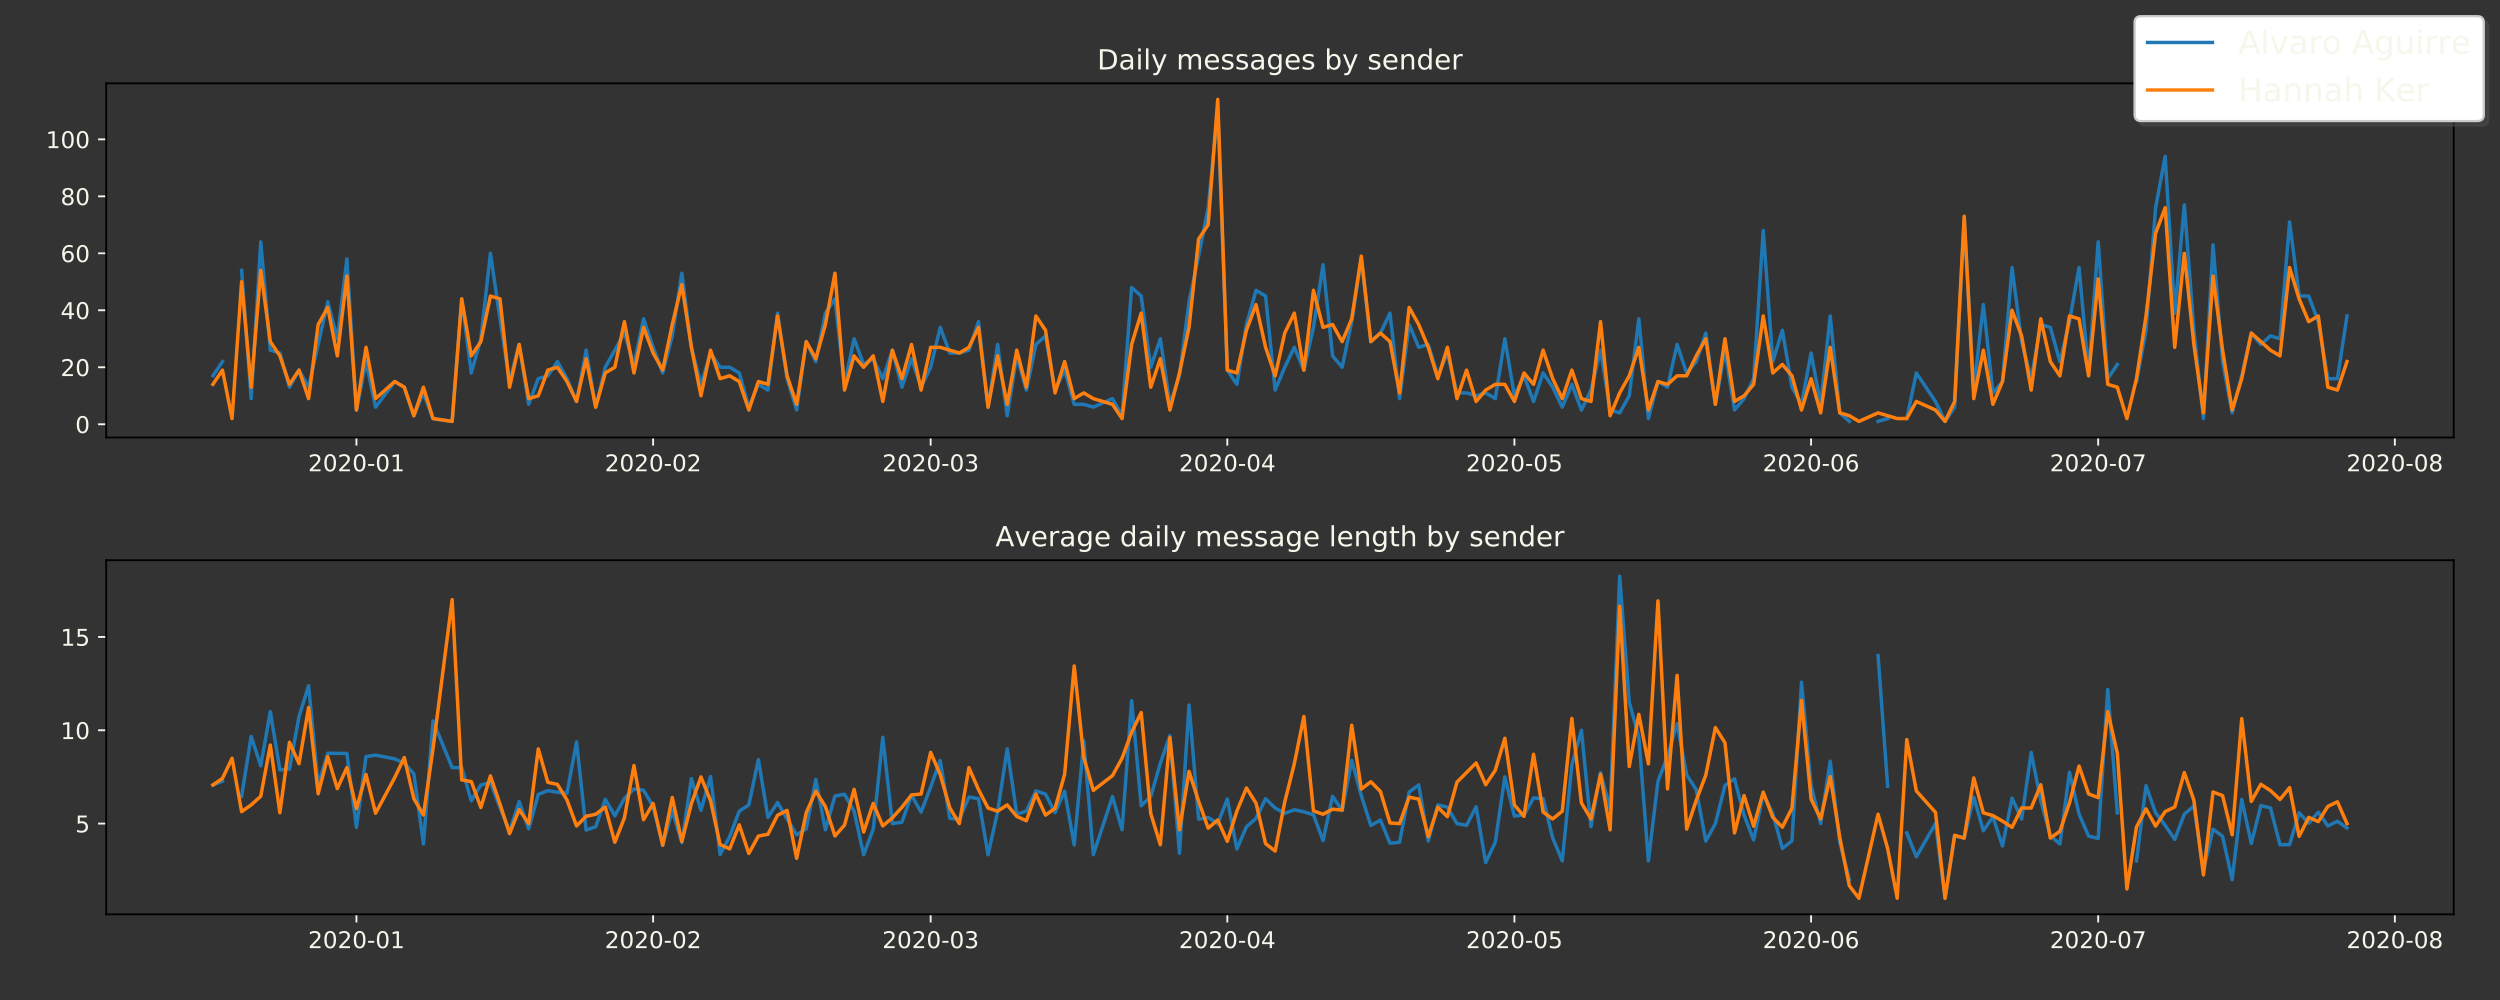 <?xml version="1.0" encoding="utf-8" standalone="no"?>
<!DOCTYPE svg PUBLIC "-//W3C//DTD SVG 1.1//EN"
  "http://www.w3.org/Graphics/SVG/1.1/DTD/svg11.dtd">
<!-- Created with matplotlib (https://matplotlib.org/) -->
<svg height="432pt" version="1.1" viewBox="0 0 1080 432" width="1080pt" xmlns="http://www.w3.org/2000/svg" xmlns:xlink="http://www.w3.org/1999/xlink">
 <rect x="0" y="0" width="1080" height="432" fill="#333333" stroke="none"/>
 <defs>
  <style type="text/css">
*{stroke-linecap:butt;stroke-linejoin:round;}
  </style>
 </defs>
 <g id="figure_1">
  <g id="patch_1">
   <path d="M 0 432 
L 1080 432 
L 1080 0 
L 0 0 
z
" style="fill:none;"/>
  </g>
  <g id="axes_1">
   <g id="patch_2">
    <path d="M 45.875 189 
L 1060 189 
L 1060 36 
L 45.875 36 
z
" style="fill:none;"/>
   </g>
   <g id="matplotlib.axis_1">
    <g id="xtick_1">
     <g id="line2d_1">
      <defs>
       <path d="M 0 0 
L 0 3.5 
" id="m02969c647b" style="stroke:#f6f7eb;stroke-width:0.8;"/>
      </defs>
      <g>
       <use style="fill:#f6f7eb;stroke:#f6f7eb;stroke-width:0.8;" x="153.985" xlink:href="#m02969c647b" y="189"/>
      </g>
     </g>
     <g id="text_1">
      <!-- 2020-01 -->
      <defs>
       <path d="M 19.188 8.297 
L 53.609 8.297 
L 53.609 0 
L 7.328 0 
L 7.328 8.297 
Q 12.938 14.109 22.625 23.891 
Q 32.328 33.688 34.812 36.531 
Q 39.547 41.844 41.422 45.531 
Q 43.312 49.219 43.312 52.781 
Q 43.312 58.594 39.234 62.25 
Q 35.156 65.922 28.609 65.922 
Q 23.969 65.922 18.812 64.312 
Q 13.672 62.703 7.812 59.422 
L 7.812 69.391 
Q 13.766 71.781 18.938 73 
Q 24.125 74.219 28.422 74.219 
Q 39.75 74.219 46.484 68.547 
Q 53.219 62.891 53.219 53.422 
Q 53.219 48.922 51.531 44.891 
Q 49.859 40.875 45.406 35.406 
Q 44.188 33.984 37.641 27.219 
Q 31.109 20.453 19.188 8.297 
z
" id="DejaVuSans-50"/>
       <path d="M 31.781 66.406 
Q 24.172 66.406 20.328 58.906 
Q 16.5 51.422 16.5 36.375 
Q 16.5 21.391 20.328 13.891 
Q 24.172 6.391 31.781 6.391 
Q 39.453 6.391 43.281 13.891 
Q 47.125 21.391 47.125 36.375 
Q 47.125 51.422 43.281 58.906 
Q 39.453 66.406 31.781 66.406 
z
M 31.781 74.219 
Q 44.047 74.219 50.516 64.516 
Q 56.984 54.828 56.984 36.375 
Q 56.984 17.969 50.516 8.266 
Q 44.047 -1.422 31.781 -1.422 
Q 19.531 -1.422 13.062 8.266 
Q 6.594 17.969 6.594 36.375 
Q 6.594 54.828 13.062 64.516 
Q 19.531 74.219 31.781 74.219 
z
" id="DejaVuSans-48"/>
       <path d="M 4.891 31.391 
L 31.203 31.391 
L 31.203 23.391 
L 4.891 23.391 
z
" id="DejaVuSans-45"/>
       <path d="M 12.406 8.297 
L 28.516 8.297 
L 28.516 63.922 
L 10.984 60.406 
L 10.984 69.391 
L 28.422 72.906 
L 38.281 72.906 
L 38.281 8.297 
L 54.391 8.297 
L 54.391 0 
L 12.406 0 
z
" id="DejaVuSans-49"/>
      </defs>
      <g style="fill:#f6f7eb;" transform="translate(133.094 203.598)scale(0.1 -0.1)">
       <use xlink:href="#DejaVuSans-50"/>
       <use x="63.623" xlink:href="#DejaVuSans-48"/>
       <use x="127.246" xlink:href="#DejaVuSans-50"/>
       <use x="190.869" xlink:href="#DejaVuSans-48"/>
       <use x="254.492" xlink:href="#DejaVuSans-45"/>
       <use x="290.576" xlink:href="#DejaVuSans-48"/>
       <use x="354.199" xlink:href="#DejaVuSans-49"/>
      </g>
     </g>
    </g>
    <g id="xtick_2">
     <g id="line2d_2">
      <g>
       <use style="fill:#f6f7eb;stroke:#f6f7eb;stroke-width:0.8;" x="282.146" xlink:href="#m02969c647b" y="189"/>
      </g>
     </g>
     <g id="text_2">
      <!-- 2020-02 -->
      <g style="fill:#f6f7eb;" transform="translate(261.254 203.598)scale(0.1 -0.1)">
       <use xlink:href="#DejaVuSans-50"/>
       <use x="63.623" xlink:href="#DejaVuSans-48"/>
       <use x="127.246" xlink:href="#DejaVuSans-50"/>
       <use x="190.869" xlink:href="#DejaVuSans-48"/>
       <use x="254.492" xlink:href="#DejaVuSans-45"/>
       <use x="290.576" xlink:href="#DejaVuSans-48"/>
       <use x="354.199" xlink:href="#DejaVuSans-50"/>
      </g>
     </g>
    </g>
    <g id="xtick_3">
     <g id="line2d_3">
      <g>
       <use style="fill:#f6f7eb;stroke:#f6f7eb;stroke-width:0.8;" x="402.038" xlink:href="#m02969c647b" y="189"/>
      </g>
     </g>
     <g id="text_3">
      <!-- 2020-03 -->
      <defs>
       <path d="M 40.578 39.312 
Q 47.656 37.797 51.625 33 
Q 55.609 28.219 55.609 21.188 
Q 55.609 10.406 48.188 4.484 
Q 40.766 -1.422 27.094 -1.422 
Q 22.516 -1.422 17.656 -0.516 
Q 12.797 0.391 7.625 2.203 
L 7.625 11.719 
Q 11.719 9.328 16.594 8.109 
Q 21.484 6.891 26.812 6.891 
Q 36.078 6.891 40.938 10.547 
Q 45.797 14.203 45.797 21.188 
Q 45.797 27.641 41.281 31.266 
Q 36.766 34.906 28.719 34.906 
L 20.219 34.906 
L 20.219 43.016 
L 29.109 43.016 
Q 36.375 43.016 40.234 45.922 
Q 44.094 48.828 44.094 54.297 
Q 44.094 59.906 40.109 62.906 
Q 36.141 65.922 28.719 65.922 
Q 24.656 65.922 20.016 65.031 
Q 15.375 64.156 9.812 62.312 
L 9.812 71.094 
Q 15.438 72.656 20.344 73.438 
Q 25.25 74.219 29.594 74.219 
Q 40.828 74.219 47.359 69.109 
Q 53.906 64.016 53.906 55.328 
Q 53.906 49.266 50.438 45.094 
Q 46.969 40.922 40.578 39.312 
z
" id="DejaVuSans-51"/>
      </defs>
      <g style="fill:#f6f7eb;" transform="translate(381.147 203.598)scale(0.1 -0.1)">
       <use xlink:href="#DejaVuSans-50"/>
       <use x="63.623" xlink:href="#DejaVuSans-48"/>
       <use x="127.246" xlink:href="#DejaVuSans-50"/>
       <use x="190.869" xlink:href="#DejaVuSans-48"/>
       <use x="254.492" xlink:href="#DejaVuSans-45"/>
       <use x="290.576" xlink:href="#DejaVuSans-48"/>
       <use x="354.199" xlink:href="#DejaVuSans-51"/>
      </g>
     </g>
    </g>
    <g id="xtick_4">
     <g id="line2d_4">
      <g>
       <use style="fill:#f6f7eb;stroke:#f6f7eb;stroke-width:0.8;" x="530.199" xlink:href="#m02969c647b" y="189"/>
      </g>
     </g>
     <g id="text_4">
      <!-- 2020-04 -->
      <defs>
       <path d="M 37.797 64.312 
L 12.891 25.391 
L 37.797 25.391 
z
M 35.203 72.906 
L 47.609 72.906 
L 47.609 25.391 
L 58.016 25.391 
L 58.016 17.188 
L 47.609 17.188 
L 47.609 0 
L 37.797 0 
L 37.797 17.188 
L 4.891 17.188 
L 4.891 26.703 
z
" id="DejaVuSans-52"/>
      </defs>
      <g style="fill:#f6f7eb;" transform="translate(509.308 203.598)scale(0.1 -0.1)">
       <use xlink:href="#DejaVuSans-50"/>
       <use x="63.623" xlink:href="#DejaVuSans-48"/>
       <use x="127.246" xlink:href="#DejaVuSans-50"/>
       <use x="190.869" xlink:href="#DejaVuSans-48"/>
       <use x="254.492" xlink:href="#DejaVuSans-45"/>
       <use x="290.576" xlink:href="#DejaVuSans-48"/>
       <use x="354.199" xlink:href="#DejaVuSans-52"/>
      </g>
     </g>
    </g>
    <g id="xtick_5">
     <g id="line2d_5">
      <g>
       <use style="fill:#f6f7eb;stroke:#f6f7eb;stroke-width:0.8;" x="654.226" xlink:href="#m02969c647b" y="189"/>
      </g>
     </g>
     <g id="text_5">
      <!-- 2020-05 -->
      <defs>
       <path d="M 10.797 72.906 
L 49.516 72.906 
L 49.516 64.594 
L 19.828 64.594 
L 19.828 46.734 
Q 21.969 47.469 24.109 47.828 
Q 26.266 48.188 28.422 48.188 
Q 40.625 48.188 47.75 41.5 
Q 54.891 34.812 54.891 23.391 
Q 54.891 11.625 47.562 5.094 
Q 40.234 -1.422 26.906 -1.422 
Q 22.312 -1.422 17.547 -0.641 
Q 12.797 0.141 7.719 1.703 
L 7.719 11.625 
Q 12.109 9.234 16.797 8.062 
Q 21.484 6.891 26.703 6.891 
Q 35.156 6.891 40.078 11.328 
Q 45.016 15.766 45.016 23.391 
Q 45.016 31 40.078 35.438 
Q 35.156 39.891 26.703 39.891 
Q 22.75 39.891 18.812 39.016 
Q 14.891 38.141 10.797 36.281 
z
" id="DejaVuSans-53"/>
      </defs>
      <g style="fill:#f6f7eb;" transform="translate(633.335 203.598)scale(0.1 -0.1)">
       <use xlink:href="#DejaVuSans-50"/>
       <use x="63.623" xlink:href="#DejaVuSans-48"/>
       <use x="127.246" xlink:href="#DejaVuSans-50"/>
       <use x="190.869" xlink:href="#DejaVuSans-48"/>
       <use x="254.492" xlink:href="#DejaVuSans-45"/>
       <use x="290.576" xlink:href="#DejaVuSans-48"/>
       <use x="354.199" xlink:href="#DejaVuSans-53"/>
      </g>
     </g>
    </g>
    <g id="xtick_6">
     <g id="line2d_6">
      <g>
       <use style="fill:#f6f7eb;stroke:#f6f7eb;stroke-width:0.8;" x="782.387" xlink:href="#m02969c647b" y="189"/>
      </g>
     </g>
     <g id="text_6">
      <!-- 2020-06 -->
      <defs>
       <path d="M 33.016 40.375 
Q 26.375 40.375 22.484 35.828 
Q 18.609 31.297 18.609 23.391 
Q 18.609 15.531 22.484 10.953 
Q 26.375 6.391 33.016 6.391 
Q 39.656 6.391 43.531 10.953 
Q 47.406 15.531 47.406 23.391 
Q 47.406 31.297 43.531 35.828 
Q 39.656 40.375 33.016 40.375 
z
M 52.594 71.297 
L 52.594 62.312 
Q 48.875 64.062 45.094 64.984 
Q 41.312 65.922 37.594 65.922 
Q 27.828 65.922 22.672 59.328 
Q 17.531 52.734 16.797 39.406 
Q 19.672 43.656 24.016 45.922 
Q 28.375 48.188 33.594 48.188 
Q 44.578 48.188 50.953 41.516 
Q 57.328 34.859 57.328 23.391 
Q 57.328 12.156 50.688 5.359 
Q 44.047 -1.422 33.016 -1.422 
Q 20.359 -1.422 13.672 8.266 
Q 6.984 17.969 6.984 36.375 
Q 6.984 53.656 15.188 63.938 
Q 23.391 74.219 37.203 74.219 
Q 40.922 74.219 44.703 73.484 
Q 48.484 72.75 52.594 71.297 
z
" id="DejaVuSans-54"/>
      </defs>
      <g style="fill:#f6f7eb;" transform="translate(761.495 203.598)scale(0.1 -0.1)">
       <use xlink:href="#DejaVuSans-50"/>
       <use x="63.623" xlink:href="#DejaVuSans-48"/>
       <use x="127.246" xlink:href="#DejaVuSans-50"/>
       <use x="190.869" xlink:href="#DejaVuSans-48"/>
       <use x="254.492" xlink:href="#DejaVuSans-45"/>
       <use x="290.576" xlink:href="#DejaVuSans-48"/>
       <use x="354.199" xlink:href="#DejaVuSans-54"/>
      </g>
     </g>
    </g>
    <g id="xtick_7">
     <g id="line2d_7">
      <g>
       <use style="fill:#f6f7eb;stroke:#f6f7eb;stroke-width:0.8;" x="906.414" xlink:href="#m02969c647b" y="189"/>
      </g>
     </g>
     <g id="text_7">
      <!-- 2020-07 -->
      <defs>
       <path d="M 8.203 72.906 
L 55.078 72.906 
L 55.078 68.703 
L 28.609 0 
L 18.312 0 
L 43.219 64.594 
L 8.203 64.594 
z
" id="DejaVuSans-55"/>
      </defs>
      <g style="fill:#f6f7eb;" transform="translate(885.522 203.598)scale(0.1 -0.1)">
       <use xlink:href="#DejaVuSans-50"/>
       <use x="63.623" xlink:href="#DejaVuSans-48"/>
       <use x="127.246" xlink:href="#DejaVuSans-50"/>
       <use x="190.869" xlink:href="#DejaVuSans-48"/>
       <use x="254.492" xlink:href="#DejaVuSans-45"/>
       <use x="290.576" xlink:href="#DejaVuSans-48"/>
       <use x="354.199" xlink:href="#DejaVuSans-55"/>
      </g>
     </g>
    </g>
    <g id="xtick_8">
     <g id="line2d_8">
      <g>
       <use style="fill:#f6f7eb;stroke:#f6f7eb;stroke-width:0.8;" x="1034.575" xlink:href="#m02969c647b" y="189"/>
      </g>
     </g>
     <g id="text_8">
      <!-- 2020-08 -->
      <defs>
       <path d="M 31.781 34.625 
Q 24.75 34.625 20.719 30.859 
Q 16.703 27.094 16.703 20.516 
Q 16.703 13.922 20.719 10.156 
Q 24.75 6.391 31.781 6.391 
Q 38.812 6.391 42.859 10.172 
Q 46.922 13.969 46.922 20.516 
Q 46.922 27.094 42.891 30.859 
Q 38.875 34.625 31.781 34.625 
z
M 21.922 38.812 
Q 15.578 40.375 12.031 44.719 
Q 8.5 49.078 8.5 55.328 
Q 8.5 64.062 14.719 69.141 
Q 20.953 74.219 31.781 74.219 
Q 42.672 74.219 48.875 69.141 
Q 55.078 64.062 55.078 55.328 
Q 55.078 49.078 51.531 44.719 
Q 48 40.375 41.703 38.812 
Q 48.828 37.156 52.797 32.312 
Q 56.781 27.484 56.781 20.516 
Q 56.781 9.906 50.312 4.234 
Q 43.844 -1.422 31.781 -1.422 
Q 19.734 -1.422 13.25 4.234 
Q 6.781 9.906 6.781 20.516 
Q 6.781 27.484 10.781 32.312 
Q 14.797 37.156 21.922 38.812 
z
M 18.312 54.391 
Q 18.312 48.734 21.844 45.562 
Q 25.391 42.391 31.781 42.391 
Q 38.141 42.391 41.719 45.562 
Q 45.312 48.734 45.312 54.391 
Q 45.312 60.062 41.719 63.234 
Q 38.141 66.406 31.781 66.406 
Q 25.391 66.406 21.844 63.234 
Q 18.312 60.062 18.312 54.391 
z
" id="DejaVuSans-56"/>
      </defs>
      <g style="fill:#f6f7eb;" transform="translate(1013.683 203.598)scale(0.1 -0.1)">
       <use xlink:href="#DejaVuSans-50"/>
       <use x="63.623" xlink:href="#DejaVuSans-48"/>
       <use x="127.246" xlink:href="#DejaVuSans-50"/>
       <use x="190.869" xlink:href="#DejaVuSans-48"/>
       <use x="254.492" xlink:href="#DejaVuSans-45"/>
       <use x="290.576" xlink:href="#DejaVuSans-48"/>
       <use x="354.199" xlink:href="#DejaVuSans-56"/>
      </g>
     </g>
    </g>
   </g>
   <g id="matplotlib.axis_2">
    <g id="ytick_1">
     <g id="line2d_9">
      <defs>
       <path d="M 0 0 
L -3.5 0 
" id="m8ff0034c45" style="stroke:#f6f7eb;stroke-width:0.8;"/>
      </defs>
      <g>
       <use style="fill:#f6f7eb;stroke:#f6f7eb;stroke-width:0.8;" x="45.875" xlink:href="#m8ff0034c45" y="183.276"/>
      </g>
     </g>
     <g id="text_9">
      <!-- 0 -->
      <g style="fill:#f6f7eb;" transform="translate(32.513 187.076)scale(0.1 -0.1)">
       <use xlink:href="#DejaVuSans-48"/>
      </g>
     </g>
    </g>
    <g id="ytick_2">
     <g id="line2d_10">
      <g>
       <use style="fill:#f6f7eb;stroke:#f6f7eb;stroke-width:0.8;" x="45.875" xlink:href="#m8ff0034c45" y="158.658"/>
      </g>
     </g>
     <g id="text_10">
      <!-- 20 -->
      <g style="fill:#f6f7eb;" transform="translate(26.15 162.458)scale(0.1 -0.1)">
       <use xlink:href="#DejaVuSans-50"/>
       <use x="63.623" xlink:href="#DejaVuSans-48"/>
      </g>
     </g>
    </g>
    <g id="ytick_3">
     <g id="line2d_11">
      <g>
       <use style="fill:#f6f7eb;stroke:#f6f7eb;stroke-width:0.8;" x="45.875" xlink:href="#m8ff0034c45" y="134.041"/>
      </g>
     </g>
     <g id="text_11">
      <!-- 40 -->
      <g style="fill:#f6f7eb;" transform="translate(26.15 137.84)scale(0.1 -0.1)">
       <use xlink:href="#DejaVuSans-52"/>
       <use x="63.623" xlink:href="#DejaVuSans-48"/>
      </g>
     </g>
    </g>
    <g id="ytick_4">
     <g id="line2d_12">
      <g>
       <use style="fill:#f6f7eb;stroke:#f6f7eb;stroke-width:0.8;" x="45.875" xlink:href="#m8ff0034c45" y="109.423"/>
      </g>
     </g>
     <g id="text_12">
      <!-- 60 -->
      <g style="fill:#f6f7eb;" transform="translate(26.15 113.222)scale(0.1 -0.1)">
       <use xlink:href="#DejaVuSans-54"/>
       <use x="63.623" xlink:href="#DejaVuSans-48"/>
      </g>
     </g>
    </g>
    <g id="ytick_5">
     <g id="line2d_13">
      <g>
       <use style="fill:#f6f7eb;stroke:#f6f7eb;stroke-width:0.8;" x="45.875" xlink:href="#m8ff0034c45" y="84.805"/>
      </g>
     </g>
     <g id="text_13">
      <!-- 80 -->
      <g style="fill:#f6f7eb;" transform="translate(26.15 88.604)scale(0.1 -0.1)">
       <use xlink:href="#DejaVuSans-56"/>
       <use x="63.623" xlink:href="#DejaVuSans-48"/>
      </g>
     </g>
    </g>
    <g id="ytick_6">
     <g id="line2d_14">
      <g>
       <use style="fill:#f6f7eb;stroke:#f6f7eb;stroke-width:0.8;" x="45.875" xlink:href="#m8ff0034c45" y="60.187"/>
      </g>
     </g>
     <g id="text_14">
      <!-- 100 -->
      <g style="fill:#f6f7eb;" transform="translate(19.788 63.986)scale(0.1 -0.1)">
       <use xlink:href="#DejaVuSans-49"/>
       <use x="63.623" xlink:href="#DejaVuSans-48"/>
       <use x="127.246" xlink:href="#DejaVuSans-48"/>
      </g>
     </g>
    </g>
   </g>
   <g id="line2d_15">
    <path clip-path="url(#pcecc5f165b)" d="M 91.972 162.351 
L 96.106 156.197 
M 104.374 116.808 
L 108.508 172.198 
L 112.643 104.499 
L 116.777 151.273 
L 120.911 152.504 
L 125.045 167.275 
L 129.18 159.889 
L 133.314 167.275 
L 141.582 130.348 
L 145.716 146.35 
L 149.851 111.885 
L 153.985 177.122 
L 158.119 156.197 
L 162.253 175.891 
L 170.522 164.813 
L 174.656 167.275 
L 178.79 179.584 
L 182.925 169.737 
L 187.059 180.815 
L 195.327 182.045 
L 199.461 129.117 
L 203.596 161.12 
L 207.73 146.35 
L 211.864 109.423 
L 215.998 137.733 
L 220.133 164.813 
L 224.267 148.811 
L 228.401 174.66 
L 232.535 163.582 
L 236.669 162.351 
L 240.804 156.197 
L 244.938 163.582 
L 249.072 173.429 
L 253.206 151.273 
L 257.341 175.891 
L 261.475 158.658 
L 269.743 143.888 
L 273.877 157.428 
L 278.012 137.733 
L 282.146 150.042 
L 286.28 161.12 
L 290.414 145.119 
L 294.549 118.039 
L 298.683 150.042 
L 302.817 166.044 
L 306.951 152.504 
L 311.085 158.658 
L 315.22 158.658 
L 319.354 161.12 
L 323.488 175.891 
L 327.622 166.044 
L 331.757 168.506 
L 335.891 135.272 
L 340.025 163.582 
L 344.159 177.122 
L 348.293 147.58 
L 352.428 156.197 
L 356.562 135.272 
L 360.696 129.117 
L 364.83 166.044 
L 368.965 146.35 
L 373.099 157.428 
L 377.233 154.966 
L 381.367 163.582 
L 385.501 151.273 
L 389.636 167.275 
L 393.77 154.966 
L 397.904 167.275 
L 402.038 158.658 
L 406.173 141.426 
L 410.307 152.504 
L 414.441 152.504 
L 418.575 151.273 
L 422.709 138.964 
L 426.844 175.891 
L 430.978 148.811 
L 435.112 179.584 
L 439.246 153.735 
L 443.381 168.506 
L 447.515 148.811 
L 451.649 145.119 
L 455.783 168.506 
L 459.917 159.889 
L 464.052 174.66 
L 468.186 174.66 
L 472.32 175.891 
L 480.589 172.198 
L 484.723 179.584 
L 488.857 124.193 
L 492.991 127.886 
L 497.125 158.658 
L 501.26 146.35 
L 505.394 174.66 
L 509.528 162.351 
L 513.662 130.348 
L 517.797 110.654 
L 521.931 89.728 
L 526.065 47.878 
L 530.199 159.889 
L 534.333 166.044 
L 538.468 140.195 
L 542.602 125.424 
L 546.736 127.886 
L 550.87 168.506 
L 555.005 158.658 
L 559.139 150.042 
L 563.273 159.889 
L 567.407 141.426 
L 571.542 114.346 
L 575.676 153.735 
L 579.81 158.658 
L 583.944 138.964 
L 588.078 111.885 
L 592.213 147.58 
L 596.347 143.888 
L 600.481 135.272 
L 604.615 172.198 
L 608.75 140.195 
L 612.884 150.042 
L 617.018 148.811 
L 621.152 162.351 
L 625.286 152.504 
L 629.421 169.737 
L 633.555 169.737 
L 637.689 170.967 
L 641.823 169.737 
L 645.958 172.198 
L 650.092 146.35 
L 654.226 170.967 
L 658.36 162.351 
L 662.494 173.429 
L 666.629 161.12 
L 670.763 167.275 
L 674.897 175.891 
L 679.031 166.044 
L 683.166 177.122 
L 687.3 168.506 
L 691.434 151.273 
L 695.568 177.122 
L 699.702 178.353 
L 703.837 170.967 
L 707.971 137.733 
L 712.105 180.815 
L 716.239 164.813 
L 720.374 167.275 
L 724.508 148.811 
L 728.642 161.12 
L 732.776 156.197 
L 736.91 143.888 
L 741.045 174.66 
L 745.179 151.273 
L 749.313 177.122 
L 753.447 172.198 
L 757.582 163.582 
L 761.716 99.576 
L 765.85 156.197 
L 769.984 142.657 
L 774.118 167.275 
L 778.253 174.66 
L 782.387 152.504 
L 786.521 174.66 
L 790.655 136.502 
L 794.79 178.353 
L 798.924 182.045 
M 811.326 182.045 
L 815.461 180.815 
M 823.729 180.815 
L 827.863 161.12 
L 836.132 173.429 
L 840.266 182.045 
L 844.4 175.891 
L 848.534 94.652 
L 852.669 168.506 
L 856.803 131.579 
L 860.937 169.737 
L 865.071 164.813 
L 869.206 115.577 
L 873.34 147.58 
L 877.474 163.582 
L 881.608 140.195 
L 885.742 141.426 
L 889.877 156.197 
L 894.011 138.964 
L 898.145 115.577 
L 902.279 161.12 
L 906.414 104.499 
L 910.548 163.582 
L 914.682 157.428 
M 922.95 164.813 
L 927.085 142.657 
L 931.219 89.728 
L 935.353 67.572 
L 939.487 135.272 
L 943.622 88.498 
L 947.756 142.657 
L 951.89 180.815 
L 956.024 105.73 
L 960.159 156.197 
L 964.293 178.353 
L 968.427 162.351 
L 972.561 143.888 
L 976.695 148.811 
L 980.83 145.119 
L 984.964 146.35 
L 989.098 95.883 
L 993.232 127.886 
L 997.367 127.886 
L 1001.501 138.964 
L 1005.635 163.582 
L 1009.769 163.582 
L 1013.903 136.502 
L 1013.903 136.502 
" style="fill:none;stroke:#1f77b4;stroke-linecap:square;stroke-width:1.5;"/>
   </g>
   <g id="line2d_16">
    <path clip-path="url(#pcecc5f165b)" d="M 91.972 166.044 
L 96.106 159.889 
L 100.24 180.815 
L 104.374 121.732 
L 108.508 167.275 
L 112.643 116.808 
L 116.777 147.58 
L 120.911 153.735 
L 125.045 166.044 
L 129.18 159.889 
L 133.314 172.198 
L 137.448 140.195 
L 141.582 132.81 
L 145.716 153.735 
L 149.851 119.27 
L 153.985 177.122 
L 158.119 150.042 
L 162.253 172.198 
L 170.522 164.813 
L 174.656 167.275 
L 178.79 179.584 
L 182.925 167.275 
L 187.059 180.815 
L 195.327 182.045 
L 199.461 129.117 
L 203.596 153.735 
L 207.73 147.58 
L 211.864 127.886 
L 215.998 129.117 
L 220.133 167.275 
L 224.267 148.811 
L 228.401 172.198 
L 232.535 170.967 
L 236.669 159.889 
L 240.804 158.658 
L 244.938 164.813 
L 249.072 173.429 
L 253.206 154.966 
L 257.341 175.891 
L 261.475 161.12 
L 265.609 158.658 
L 269.743 138.964 
L 273.877 161.12 
L 278.012 141.426 
L 282.146 152.504 
L 286.28 159.889 
L 290.414 140.195 
L 294.549 122.963 
L 298.683 150.042 
L 302.817 170.967 
L 306.951 151.273 
L 311.085 163.582 
L 315.22 162.351 
L 319.354 164.813 
L 323.488 177.122 
L 327.622 164.813 
L 331.757 166.044 
L 335.891 136.502 
L 340.025 162.351 
L 344.159 174.66 
L 348.293 147.58 
L 352.428 154.966 
L 356.562 140.195 
L 360.696 118.039 
L 364.83 168.506 
L 368.965 153.735 
L 373.099 158.658 
L 377.233 153.735 
L 381.367 173.429 
L 385.501 151.273 
L 389.636 163.582 
L 393.77 148.811 
L 397.904 168.506 
L 402.038 150.042 
L 406.173 150.042 
L 414.441 152.504 
L 418.575 150.042 
L 422.709 141.426 
L 426.844 175.891 
L 430.978 153.735 
L 435.112 174.66 
L 439.246 151.273 
L 443.381 167.275 
L 447.515 136.502 
L 451.649 142.657 
L 455.783 169.737 
L 459.917 156.197 
L 464.052 172.198 
L 468.186 169.737 
L 472.32 172.198 
L 480.589 174.66 
L 484.723 180.815 
L 488.857 148.811 
L 492.991 135.272 
L 497.125 167.275 
L 501.26 154.966 
L 505.394 177.122 
L 509.528 161.12 
L 513.662 141.426 
L 517.797 103.268 
L 521.931 97.114 
L 526.065 42.955 
L 530.199 159.889 
L 534.333 161.12 
L 538.468 142.657 
L 542.602 131.579 
L 546.736 150.042 
L 550.87 162.351 
L 555.005 143.888 
L 559.139 135.272 
L 563.273 159.889 
L 567.407 125.424 
L 571.542 141.426 
L 575.676 140.195 
L 579.81 147.58 
L 583.944 137.733 
L 588.078 110.654 
L 592.213 147.58 
L 596.347 143.888 
L 600.481 147.58 
L 604.615 169.737 
L 608.75 132.81 
L 612.884 140.195 
L 617.018 150.042 
L 621.152 163.582 
L 625.286 150.042 
L 629.421 172.198 
L 633.555 159.889 
L 637.689 173.429 
L 641.823 168.506 
L 645.958 166.044 
L 650.092 166.044 
L 654.226 173.429 
L 658.36 161.12 
L 662.494 166.044 
L 666.629 151.273 
L 670.763 163.582 
L 674.897 172.198 
L 679.031 159.889 
L 683.166 172.198 
L 687.3 173.429 
L 691.434 138.964 
L 695.568 179.584 
L 699.702 169.737 
L 703.837 162.351 
L 707.971 150.042 
L 712.105 177.122 
L 716.239 164.813 
L 720.374 166.044 
L 724.508 162.351 
L 728.642 162.351 
L 732.776 153.735 
L 736.91 146.35 
L 741.045 174.66 
L 745.179 146.35 
L 749.313 173.429 
L 753.447 170.967 
L 757.582 166.044 
L 761.716 136.502 
L 765.85 161.12 
L 769.984 157.428 
L 774.118 162.351 
L 778.253 177.122 
L 782.387 163.582 
L 786.521 178.353 
L 790.655 150.042 
L 794.79 178.353 
L 798.924 179.584 
L 803.058 182.045 
L 811.326 178.353 
L 819.595 180.815 
L 823.729 180.815 
L 827.863 173.429 
L 836.132 177.122 
L 840.266 182.045 
L 844.4 173.429 
L 848.534 93.421 
L 852.669 172.198 
L 856.803 151.273 
L 860.937 174.66 
L 865.071 164.813 
L 869.206 134.041 
L 873.34 145.119 
L 877.474 168.506 
L 881.608 137.733 
L 885.742 156.197 
L 889.877 162.351 
L 894.011 136.502 
L 898.145 137.733 
L 902.279 162.351 
L 906.414 120.501 
L 910.548 166.044 
L 914.682 167.275 
L 918.816 180.815 
L 922.95 163.582 
L 927.085 136.502 
L 931.219 100.807 
L 935.353 89.728 
L 939.487 150.042 
L 943.622 109.423 
L 947.756 148.811 
L 951.89 178.353 
L 956.024 119.27 
L 960.159 151.273 
L 964.293 177.122 
L 968.427 163.582 
L 972.561 143.888 
L 980.83 151.273 
L 984.964 153.735 
L 989.098 115.577 
L 993.232 129.117 
L 997.367 138.964 
L 1001.501 136.502 
L 1005.635 167.275 
L 1009.769 168.506 
L 1013.903 156.197 
L 1013.903 156.197 
" style="fill:none;stroke:#ff7f0e;stroke-linecap:square;stroke-width:1.5;"/>
   </g>
   <g id="patch_3">
    <path d="M 45.875 189 
L 45.875 36 
" style="fill:none;stroke:#000000;stroke-linecap:square;stroke-linejoin:miter;stroke-width:0.8;"/>
   </g>
   <g id="patch_4">
    <path d="M 1060 189 
L 1060 36 
" style="fill:none;stroke:#000000;stroke-linecap:square;stroke-linejoin:miter;stroke-width:0.8;"/>
   </g>
   <g id="patch_5">
    <path d="M 45.875 189 
L 1060 189 
" style="fill:none;stroke:#000000;stroke-linecap:square;stroke-linejoin:miter;stroke-width:0.8;"/>
   </g>
   <g id="patch_6">
    <path d="M 45.875 36 
L 1060 36 
" style="fill:none;stroke:#000000;stroke-linecap:square;stroke-linejoin:miter;stroke-width:0.8;"/>
   </g>
   <g id="text_15">
    <!-- Daily messages by sender -->
    <defs>
     <path d="M 19.672 64.797 
L 19.672 8.109 
L 31.594 8.109 
Q 46.688 8.109 53.688 14.938 
Q 60.688 21.781 60.688 36.531 
Q 60.688 51.172 53.688 57.984 
Q 46.688 64.797 31.594 64.797 
z
M 9.812 72.906 
L 30.078 72.906 
Q 51.266 72.906 61.172 64.094 
Q 71.094 55.281 71.094 36.531 
Q 71.094 17.672 61.125 8.828 
Q 51.172 0 30.078 0 
L 9.812 0 
z
" id="DejaVuSans-68"/>
     <path d="M 34.281 27.484 
Q 23.391 27.484 19.188 25 
Q 14.984 22.516 14.984 16.5 
Q 14.984 11.719 18.141 8.906 
Q 21.297 6.109 26.703 6.109 
Q 34.188 6.109 38.703 11.406 
Q 43.219 16.703 43.219 25.484 
L 43.219 27.484 
z
M 52.203 31.203 
L 52.203 0 
L 43.219 0 
L 43.219 8.297 
Q 40.141 3.328 35.547 0.953 
Q 30.953 -1.422 24.312 -1.422 
Q 15.922 -1.422 10.953 3.297 
Q 6 8.016 6 15.922 
Q 6 25.141 12.172 29.828 
Q 18.359 34.516 30.609 34.516 
L 43.219 34.516 
L 43.219 35.406 
Q 43.219 41.609 39.141 45 
Q 35.062 48.391 27.688 48.391 
Q 23 48.391 18.547 47.266 
Q 14.109 46.141 10.016 43.891 
L 10.016 52.203 
Q 14.938 54.109 19.578 55.047 
Q 24.219 56 28.609 56 
Q 40.484 56 46.344 49.844 
Q 52.203 43.703 52.203 31.203 
z
" id="DejaVuSans-97"/>
     <path d="M 9.422 54.688 
L 18.406 54.688 
L 18.406 0 
L 9.422 0 
z
M 9.422 75.984 
L 18.406 75.984 
L 18.406 64.594 
L 9.422 64.594 
z
" id="DejaVuSans-105"/>
     <path d="M 9.422 75.984 
L 18.406 75.984 
L 18.406 0 
L 9.422 0 
z
" id="DejaVuSans-108"/>
     <path d="M 32.172 -5.078 
Q 28.375 -14.844 24.75 -17.812 
Q 21.141 -20.797 15.094 -20.797 
L 7.906 -20.797 
L 7.906 -13.281 
L 13.188 -13.281 
Q 16.891 -13.281 18.938 -11.516 
Q 21 -9.766 23.484 -3.219 
L 25.094 0.875 
L 2.984 54.688 
L 12.5 54.688 
L 29.594 11.922 
L 46.688 54.688 
L 56.203 54.688 
z
" id="DejaVuSans-121"/>
     <path id="DejaVuSans-32"/>
     <path d="M 52 44.188 
Q 55.375 50.25 60.062 53.125 
Q 64.75 56 71.094 56 
Q 79.641 56 84.281 50.016 
Q 88.922 44.047 88.922 33.016 
L 88.922 0 
L 79.891 0 
L 79.891 32.719 
Q 79.891 40.578 77.094 44.375 
Q 74.312 48.188 68.609 48.188 
Q 61.625 48.188 57.562 43.547 
Q 53.516 38.922 53.516 30.906 
L 53.516 0 
L 44.484 0 
L 44.484 32.719 
Q 44.484 40.625 41.703 44.406 
Q 38.922 48.188 33.109 48.188 
Q 26.219 48.188 22.156 43.531 
Q 18.109 38.875 18.109 30.906 
L 18.109 0 
L 9.078 0 
L 9.078 54.688 
L 18.109 54.688 
L 18.109 46.188 
Q 21.188 51.219 25.484 53.609 
Q 29.781 56 35.688 56 
Q 41.656 56 45.828 52.969 
Q 50 49.953 52 44.188 
z
" id="DejaVuSans-109"/>
     <path d="M 56.203 29.594 
L 56.203 25.203 
L 14.891 25.203 
Q 15.484 15.922 20.484 11.062 
Q 25.484 6.203 34.422 6.203 
Q 39.594 6.203 44.453 7.469 
Q 49.312 8.734 54.109 11.281 
L 54.109 2.781 
Q 49.266 0.734 44.188 -0.344 
Q 39.109 -1.422 33.891 -1.422 
Q 20.797 -1.422 13.156 6.188 
Q 5.516 13.812 5.516 26.812 
Q 5.516 40.234 12.766 48.109 
Q 20.016 56 32.328 56 
Q 43.359 56 49.781 48.891 
Q 56.203 41.797 56.203 29.594 
z
M 47.219 32.234 
Q 47.125 39.594 43.094 43.984 
Q 39.062 48.391 32.422 48.391 
Q 24.906 48.391 20.391 44.141 
Q 15.875 39.891 15.188 32.172 
z
" id="DejaVuSans-101"/>
     <path d="M 44.281 53.078 
L 44.281 44.578 
Q 40.484 46.531 36.375 47.5 
Q 32.281 48.484 27.875 48.484 
Q 21.188 48.484 17.844 46.438 
Q 14.5 44.391 14.5 40.281 
Q 14.5 37.156 16.891 35.375 
Q 19.281 33.594 26.516 31.984 
L 29.594 31.297 
Q 39.156 29.25 43.188 25.516 
Q 47.219 21.781 47.219 15.094 
Q 47.219 7.469 41.188 3.016 
Q 35.156 -1.422 24.609 -1.422 
Q 20.219 -1.422 15.453 -0.562 
Q 10.688 0.297 5.422 2 
L 5.422 11.281 
Q 10.406 8.688 15.234 7.391 
Q 20.062 6.109 24.812 6.109 
Q 31.156 6.109 34.562 8.281 
Q 37.984 10.453 37.984 14.406 
Q 37.984 18.062 35.516 20.016 
Q 33.062 21.969 24.703 23.781 
L 21.578 24.516 
Q 13.234 26.266 9.516 29.906 
Q 5.812 33.547 5.812 39.891 
Q 5.812 47.609 11.281 51.797 
Q 16.75 56 26.812 56 
Q 31.781 56 36.172 55.266 
Q 40.578 54.547 44.281 53.078 
z
" id="DejaVuSans-115"/>
     <path d="M 45.406 27.984 
Q 45.406 37.75 41.375 43.109 
Q 37.359 48.484 30.078 48.484 
Q 22.859 48.484 18.828 43.109 
Q 14.797 37.75 14.797 27.984 
Q 14.797 18.266 18.828 12.891 
Q 22.859 7.516 30.078 7.516 
Q 37.359 7.516 41.375 12.891 
Q 45.406 18.266 45.406 27.984 
z
M 54.391 6.781 
Q 54.391 -7.172 48.188 -13.984 
Q 42 -20.797 29.203 -20.797 
Q 24.469 -20.797 20.266 -20.094 
Q 16.062 -19.391 12.109 -17.922 
L 12.109 -9.188 
Q 16.062 -11.328 19.922 -12.344 
Q 23.781 -13.375 27.781 -13.375 
Q 36.625 -13.375 41.016 -8.766 
Q 45.406 -4.156 45.406 5.172 
L 45.406 9.625 
Q 42.625 4.781 38.281 2.391 
Q 33.938 0 27.875 0 
Q 17.828 0 11.672 7.656 
Q 5.516 15.328 5.516 27.984 
Q 5.516 40.672 11.672 48.328 
Q 17.828 56 27.875 56 
Q 33.938 56 38.281 53.609 
Q 42.625 51.219 45.406 46.391 
L 45.406 54.688 
L 54.391 54.688 
z
" id="DejaVuSans-103"/>
     <path d="M 48.688 27.297 
Q 48.688 37.203 44.609 42.844 
Q 40.531 48.484 33.406 48.484 
Q 26.266 48.484 22.188 42.844 
Q 18.109 37.203 18.109 27.297 
Q 18.109 17.391 22.188 11.75 
Q 26.266 6.109 33.406 6.109 
Q 40.531 6.109 44.609 11.75 
Q 48.688 17.391 48.688 27.297 
z
M 18.109 46.391 
Q 20.953 51.266 25.266 53.625 
Q 29.594 56 35.594 56 
Q 45.562 56 51.781 48.094 
Q 58.016 40.188 58.016 27.297 
Q 58.016 14.406 51.781 6.484 
Q 45.562 -1.422 35.594 -1.422 
Q 29.594 -1.422 25.266 0.953 
Q 20.953 3.328 18.109 8.203 
L 18.109 0 
L 9.078 0 
L 9.078 75.984 
L 18.109 75.984 
z
" id="DejaVuSans-98"/>
     <path d="M 54.891 33.016 
L 54.891 0 
L 45.906 0 
L 45.906 32.719 
Q 45.906 40.484 42.875 44.328 
Q 39.844 48.188 33.797 48.188 
Q 26.516 48.188 22.312 43.547 
Q 18.109 38.922 18.109 30.906 
L 18.109 0 
L 9.078 0 
L 9.078 54.688 
L 18.109 54.688 
L 18.109 46.188 
Q 21.344 51.125 25.703 53.562 
Q 30.078 56 35.797 56 
Q 45.219 56 50.047 50.172 
Q 54.891 44.344 54.891 33.016 
z
" id="DejaVuSans-110"/>
     <path d="M 45.406 46.391 
L 45.406 75.984 
L 54.391 75.984 
L 54.391 0 
L 45.406 0 
L 45.406 8.203 
Q 42.578 3.328 38.25 0.953 
Q 33.938 -1.422 27.875 -1.422 
Q 17.969 -1.422 11.734 6.484 
Q 5.516 14.406 5.516 27.297 
Q 5.516 40.188 11.734 48.094 
Q 17.969 56 27.875 56 
Q 33.938 56 38.25 53.625 
Q 42.578 51.266 45.406 46.391 
z
M 14.797 27.297 
Q 14.797 17.391 18.875 11.75 
Q 22.953 6.109 30.078 6.109 
Q 37.203 6.109 41.297 11.75 
Q 45.406 17.391 45.406 27.297 
Q 45.406 37.203 41.297 42.844 
Q 37.203 48.484 30.078 48.484 
Q 22.953 48.484 18.875 42.844 
Q 14.797 37.203 14.797 27.297 
z
" id="DejaVuSans-100"/>
     <path d="M 41.109 46.297 
Q 39.594 47.172 37.812 47.578 
Q 36.031 48 33.891 48 
Q 26.266 48 22.188 43.047 
Q 18.109 38.094 18.109 28.812 
L 18.109 0 
L 9.078 0 
L 9.078 54.688 
L 18.109 54.688 
L 18.109 46.188 
Q 20.953 51.172 25.484 53.578 
Q 30.031 56 36.531 56 
Q 37.453 56 38.578 55.875 
Q 39.703 55.766 41.062 55.516 
z
" id="DejaVuSans-114"/>
    </defs>
    <g style="fill:#f6f7eb;" transform="translate(473.996 30)scale(0.12 -0.12)">
     <use xlink:href="#DejaVuSans-68"/>
     <use x="77.002" xlink:href="#DejaVuSans-97"/>
     <use x="138.281" xlink:href="#DejaVuSans-105"/>
     <use x="166.064" xlink:href="#DejaVuSans-108"/>
     <use x="193.848" xlink:href="#DejaVuSans-121"/>
     <use x="253.027" xlink:href="#DejaVuSans-32"/>
     <use x="284.814" xlink:href="#DejaVuSans-109"/>
     <use x="382.227" xlink:href="#DejaVuSans-101"/>
     <use x="443.75" xlink:href="#DejaVuSans-115"/>
     <use x="495.85" xlink:href="#DejaVuSans-115"/>
     <use x="547.949" xlink:href="#DejaVuSans-97"/>
     <use x="609.229" xlink:href="#DejaVuSans-103"/>
     <use x="672.705" xlink:href="#DejaVuSans-101"/>
     <use x="734.229" xlink:href="#DejaVuSans-115"/>
     <use x="786.328" xlink:href="#DejaVuSans-32"/>
     <use x="818.115" xlink:href="#DejaVuSans-98"/>
     <use x="881.592" xlink:href="#DejaVuSans-121"/>
     <use x="940.771" xlink:href="#DejaVuSans-32"/>
     <use x="972.559" xlink:href="#DejaVuSans-115"/>
     <use x="1024.658" xlink:href="#DejaVuSans-101"/>
     <use x="1086.182" xlink:href="#DejaVuSans-110"/>
     <use x="1149.561" xlink:href="#DejaVuSans-100"/>
     <use x="1213.037" xlink:href="#DejaVuSans-101"/>
     <use x="1274.561" xlink:href="#DejaVuSans-114"/>
    </g>
   </g>
  </g>
  <g id="axes_2">
   <g id="patch_7">
    <path d="M 45.875 395 
L 1060 395 
L 1060 242 
L 45.875 242 
z
" style="fill:none;"/>
   </g>
   <g id="matplotlib.axis_3">
    <g id="xtick_9">
     <g id="line2d_17">
      <g>
       <use style="fill:#f6f7eb;stroke:#f6f7eb;stroke-width:0.8;" x="153.985" xlink:href="#m02969c647b" y="395"/>
      </g>
     </g>
     <g id="text_16">
      <!-- 2020-01 -->
      <g style="fill:#f6f7eb;" transform="translate(133.094 409.598)scale(0.1 -0.1)">
       <use xlink:href="#DejaVuSans-50"/>
       <use x="63.623" xlink:href="#DejaVuSans-48"/>
       <use x="127.246" xlink:href="#DejaVuSans-50"/>
       <use x="190.869" xlink:href="#DejaVuSans-48"/>
       <use x="254.492" xlink:href="#DejaVuSans-45"/>
       <use x="290.576" xlink:href="#DejaVuSans-48"/>
       <use x="354.199" xlink:href="#DejaVuSans-49"/>
      </g>
     </g>
    </g>
    <g id="xtick_10">
     <g id="line2d_18">
      <g>
       <use style="fill:#f6f7eb;stroke:#f6f7eb;stroke-width:0.8;" x="282.146" xlink:href="#m02969c647b" y="395"/>
      </g>
     </g>
     <g id="text_17">
      <!-- 2020-02 -->
      <g style="fill:#f6f7eb;" transform="translate(261.254 409.598)scale(0.1 -0.1)">
       <use xlink:href="#DejaVuSans-50"/>
       <use x="63.623" xlink:href="#DejaVuSans-48"/>
       <use x="127.246" xlink:href="#DejaVuSans-50"/>
       <use x="190.869" xlink:href="#DejaVuSans-48"/>
       <use x="254.492" xlink:href="#DejaVuSans-45"/>
       <use x="290.576" xlink:href="#DejaVuSans-48"/>
       <use x="354.199" xlink:href="#DejaVuSans-50"/>
      </g>
     </g>
    </g>
    <g id="xtick_11">
     <g id="line2d_19">
      <g>
       <use style="fill:#f6f7eb;stroke:#f6f7eb;stroke-width:0.8;" x="402.038" xlink:href="#m02969c647b" y="395"/>
      </g>
     </g>
     <g id="text_18">
      <!-- 2020-03 -->
      <g style="fill:#f6f7eb;" transform="translate(381.147 409.598)scale(0.1 -0.1)">
       <use xlink:href="#DejaVuSans-50"/>
       <use x="63.623" xlink:href="#DejaVuSans-48"/>
       <use x="127.246" xlink:href="#DejaVuSans-50"/>
       <use x="190.869" xlink:href="#DejaVuSans-48"/>
       <use x="254.492" xlink:href="#DejaVuSans-45"/>
       <use x="290.576" xlink:href="#DejaVuSans-48"/>
       <use x="354.199" xlink:href="#DejaVuSans-51"/>
      </g>
     </g>
    </g>
    <g id="xtick_12">
     <g id="line2d_20">
      <g>
       <use style="fill:#f6f7eb;stroke:#f6f7eb;stroke-width:0.8;" x="530.199" xlink:href="#m02969c647b" y="395"/>
      </g>
     </g>
     <g id="text_19">
      <!-- 2020-04 -->
      <g style="fill:#f6f7eb;" transform="translate(509.308 409.598)scale(0.1 -0.1)">
       <use xlink:href="#DejaVuSans-50"/>
       <use x="63.623" xlink:href="#DejaVuSans-48"/>
       <use x="127.246" xlink:href="#DejaVuSans-50"/>
       <use x="190.869" xlink:href="#DejaVuSans-48"/>
       <use x="254.492" xlink:href="#DejaVuSans-45"/>
       <use x="290.576" xlink:href="#DejaVuSans-48"/>
       <use x="354.199" xlink:href="#DejaVuSans-52"/>
      </g>
     </g>
    </g>
    <g id="xtick_13">
     <g id="line2d_21">
      <g>
       <use style="fill:#f6f7eb;stroke:#f6f7eb;stroke-width:0.8;" x="654.226" xlink:href="#m02969c647b" y="395"/>
      </g>
     </g>
     <g id="text_20">
      <!-- 2020-05 -->
      <g style="fill:#f6f7eb;" transform="translate(633.335 409.598)scale(0.1 -0.1)">
       <use xlink:href="#DejaVuSans-50"/>
       <use x="63.623" xlink:href="#DejaVuSans-48"/>
       <use x="127.246" xlink:href="#DejaVuSans-50"/>
       <use x="190.869" xlink:href="#DejaVuSans-48"/>
       <use x="254.492" xlink:href="#DejaVuSans-45"/>
       <use x="290.576" xlink:href="#DejaVuSans-48"/>
       <use x="354.199" xlink:href="#DejaVuSans-53"/>
      </g>
     </g>
    </g>
    <g id="xtick_14">
     <g id="line2d_22">
      <g>
       <use style="fill:#f6f7eb;stroke:#f6f7eb;stroke-width:0.8;" x="782.387" xlink:href="#m02969c647b" y="395"/>
      </g>
     </g>
     <g id="text_21">
      <!-- 2020-06 -->
      <g style="fill:#f6f7eb;" transform="translate(761.495 409.598)scale(0.1 -0.1)">
       <use xlink:href="#DejaVuSans-50"/>
       <use x="63.623" xlink:href="#DejaVuSans-48"/>
       <use x="127.246" xlink:href="#DejaVuSans-50"/>
       <use x="190.869" xlink:href="#DejaVuSans-48"/>
       <use x="254.492" xlink:href="#DejaVuSans-45"/>
       <use x="290.576" xlink:href="#DejaVuSans-48"/>
       <use x="354.199" xlink:href="#DejaVuSans-54"/>
      </g>
     </g>
    </g>
    <g id="xtick_15">
     <g id="line2d_23">
      <g>
       <use style="fill:#f6f7eb;stroke:#f6f7eb;stroke-width:0.8;" x="906.414" xlink:href="#m02969c647b" y="395"/>
      </g>
     </g>
     <g id="text_22">
      <!-- 2020-07 -->
      <g style="fill:#f6f7eb;" transform="translate(885.522 409.598)scale(0.1 -0.1)">
       <use xlink:href="#DejaVuSans-50"/>
       <use x="63.623" xlink:href="#DejaVuSans-48"/>
       <use x="127.246" xlink:href="#DejaVuSans-50"/>
       <use x="190.869" xlink:href="#DejaVuSans-48"/>
       <use x="254.492" xlink:href="#DejaVuSans-45"/>
       <use x="290.576" xlink:href="#DejaVuSans-48"/>
       <use x="354.199" xlink:href="#DejaVuSans-55"/>
      </g>
     </g>
    </g>
    <g id="xtick_16">
     <g id="line2d_24">
      <g>
       <use style="fill:#f6f7eb;stroke:#f6f7eb;stroke-width:0.8;" x="1034.575" xlink:href="#m02969c647b" y="395"/>
      </g>
     </g>
     <g id="text_23">
      <!-- 2020-08 -->
      <g style="fill:#f6f7eb;" transform="translate(1013.683 409.598)scale(0.1 -0.1)">
       <use xlink:href="#DejaVuSans-50"/>
       <use x="63.623" xlink:href="#DejaVuSans-48"/>
       <use x="127.246" xlink:href="#DejaVuSans-50"/>
       <use x="190.869" xlink:href="#DejaVuSans-48"/>
       <use x="254.492" xlink:href="#DejaVuSans-45"/>
       <use x="290.576" xlink:href="#DejaVuSans-48"/>
       <use x="354.199" xlink:href="#DejaVuSans-56"/>
      </g>
     </g>
    </g>
   </g>
   <g id="matplotlib.axis_4">
    <g id="ytick_7">
     <g id="line2d_25">
      <g>
       <use style="fill:#f6f7eb;stroke:#f6f7eb;stroke-width:0.8;" x="45.875" xlink:href="#m8ff0034c45" y="355.792"/>
      </g>
     </g>
     <g id="text_24">
      <!-- 5 -->
      <g style="fill:#f6f7eb;" transform="translate(32.513 359.592)scale(0.1 -0.1)">
       <use xlink:href="#DejaVuSans-53"/>
      </g>
     </g>
    </g>
    <g id="ytick_8">
     <g id="line2d_26">
      <g>
       <use style="fill:#f6f7eb;stroke:#f6f7eb;stroke-width:0.8;" x="45.875" xlink:href="#m8ff0034c45" y="315.476"/>
      </g>
     </g>
     <g id="text_25">
      <!-- 10 -->
      <g style="fill:#f6f7eb;" transform="translate(26.15 319.276)scale(0.1 -0.1)">
       <use xlink:href="#DejaVuSans-49"/>
       <use x="63.623" xlink:href="#DejaVuSans-48"/>
      </g>
     </g>
    </g>
    <g id="ytick_9">
     <g id="line2d_27">
      <g>
       <use style="fill:#f6f7eb;stroke:#f6f7eb;stroke-width:0.8;" x="45.875" xlink:href="#m8ff0034c45" y="275.16"/>
      </g>
     </g>
     <g id="text_26">
      <!-- 15 -->
      <g style="fill:#f6f7eb;" transform="translate(26.15 278.959)scale(0.1 -0.1)">
       <use xlink:href="#DejaVuSans-49"/>
       <use x="63.623" xlink:href="#DejaVuSans-53"/>
      </g>
     </g>
    </g>
   </g>
   <g id="line2d_28">
    <path clip-path="url(#pca106711e1)" d="M 91.972 339.192 
L 96.106 337.467 
M 104.374 343.996 
L 108.508 318.164 
L 112.643 330.847 
L 116.777 307.413 
L 120.911 332.57 
L 125.045 332.223 
L 129.18 309.535 
L 133.314 296.249 
L 137.448 339.09 
L 141.582 325.415 
L 149.851 325.486 
L 153.985 357.405 
L 158.119 326.838 
L 162.253 326.227 
L 170.522 327.84 
L 174.656 329.742 
L 178.79 334.291 
L 182.925 364.589 
L 187.059 311.445 
L 195.327 331.603 
L 199.461 331.603 
L 203.596 345.937 
L 207.73 339.128 
L 211.864 338.053 
L 215.998 348.819 
L 220.133 359.018 
L 224.267 346.289 
L 228.401 358.096 
L 232.535 343.194 
L 236.669 341.563 
L 240.804 342.232 
L 244.938 342.69 
L 249.072 320.516 
L 253.206 358.584 
L 257.341 357.136 
L 261.475 345.31 
L 265.609 352.381 
L 269.743 344.958 
L 273.877 340.818 
L 278.012 341.409 
L 282.146 348.327 
L 286.28 365.2 
L 290.414 350.07 
L 294.549 364.008 
L 298.683 336.381 
L 302.817 350.033 
L 306.951 335.473 
L 311.085 369.097 
L 315.22 361.437 
L 319.354 350.417 
L 323.488 347.729 
L 327.622 328.147 
L 331.757 353.105 
L 335.891 346.695 
L 340.025 353.777 
L 344.159 360.63 
L 348.293 358.017 
L 352.428 336.734 
L 356.562 358.48 
L 360.696 343.881 
L 364.83 343.122 
L 368.965 350.417 
L 373.099 369.231 
L 377.233 358.247 
L 381.367 318.5 
L 385.501 355.792 
L 389.636 355.172 
L 393.77 343.522 
L 397.904 350.83 
L 402.038 340.069 
L 406.173 328.52 
L 410.307 353.535 
L 414.441 353.857 
L 418.575 344.318 
L 422.709 345.042 
L 426.844 369.231 
L 430.978 350.609 
L 435.112 323.54 
L 439.246 351.761 
L 443.381 350.417 
L 447.515 341.682 
L 451.649 343.047 
L 455.783 351.089 
L 459.917 341.788 
L 464.052 365.008 
L 468.186 320.084 
L 472.32 369.231 
L 480.589 344.146 
L 484.723 358.48 
L 488.857 302.709 
L 492.991 348.088 
L 497.125 344.101 
L 501.26 329.721 
L 505.394 317.78 
L 509.528 368.599 
L 513.662 304.6 
L 517.797 353.879 
L 521.931 353.14 
L 526.065 355.792 
L 530.199 345.183 
L 534.333 366.735 
L 538.468 357.175 
L 542.602 353.562 
L 546.736 345.042 
L 550.87 349.073 
L 555.005 351.358 
L 559.139 349.82 
L 563.273 350.7 
L 567.407 351.998 
L 571.542 363.136 
L 575.676 344.034 
L 579.81 350.148 
L 583.944 328.467 
L 588.078 343.698 
L 592.213 356.627 
L 596.347 354.281 
L 600.481 364.269 
L 604.615 363.856 
L 608.75 342.2 
L 612.884 339.069 
L 617.018 363.28 
L 621.152 347.729 
L 625.286 348.697 
L 629.421 355.792 
L 633.555 356.526 
L 637.689 348.536 
L 641.823 372.652 
L 645.958 363.856 
L 650.092 335.634 
L 654.226 352.567 
L 658.36 351.998 
L 662.494 344.706 
L 666.629 345.042 
L 670.763 361.995 
L 674.897 371.919 
L 679.031 330.451 
L 683.166 315.476 
L 687.3 357.136 
L 691.434 333.774 
L 695.568 349.342 
L 699.702 248.955 
L 703.837 303.381 
L 707.971 318.309 
L 712.105 371.919 
L 716.239 337.516 
L 720.374 326.641 
L 724.508 312.597 
L 728.642 334.738 
L 732.776 341.132 
L 736.91 363.352 
L 741.045 355.792 
L 745.179 339.356 
L 749.313 336.441 
L 753.447 352.209 
L 757.582 362.848 
L 761.716 342.868 
L 765.85 351.394 
L 769.984 366.543 
L 774.118 363.235 
L 778.253 294.742 
L 782.387 339.343 
L 786.521 355.792 
L 790.655 328.844 
L 794.79 363.856 
L 798.924 379.982 
M 811.326 283.223 
L 815.461 339.666 
M 823.729 359.824 
L 827.863 370.127 
L 836.132 355.792 
L 840.266 388.045 
L 844.4 361.168 
L 848.534 361.952 
L 852.669 344.37 
L 856.803 358.864 
L 860.937 352.86 
L 865.071 365.468 
L 869.206 344.797 
L 873.34 353.846 
L 877.474 325.051 
L 881.608 345.886 
L 885.742 361.01 
L 889.877 364.589 
L 894.011 333.619 
L 898.145 351.688 
L 902.279 361.168 
L 906.414 362.218 
L 910.548 297.838 
L 914.682 351.185 
M 922.95 371.919 
L 927.085 339.422 
L 931.219 351.124 
L 935.353 356.565 
L 939.487 362.615 
L 943.622 351.709 
L 947.756 348.218 
L 951.89 375.951 
L 956.024 358.224 
L 960.159 361.29 
L 964.293 379.982 
L 968.427 345.358 
L 972.561 364.36 
L 976.695 348.017 
L 980.83 349.03 
L 984.964 364.931 
L 989.098 364.878 
L 993.232 351.134 
L 997.367 355.613 
L 1001.501 350.865 
L 1005.635 356.8 
L 1009.769 354.785 
L 1013.903 357.702 
L 1013.903 357.702 
" style="fill:none;stroke:#1f77b4;stroke-linecap:square;stroke-width:1.5;"/>
   </g>
   <g id="line2d_29">
    <path clip-path="url(#pca106711e1)" d="M 91.972 339.09 
L 96.106 336.271 
L 100.24 327.571 
L 104.374 350.632 
L 108.508 347.729 
L 112.643 343.996 
L 116.777 321.871 
L 120.911 351.089 
L 125.045 320.66 
L 129.18 329.905 
L 133.314 305.621 
L 137.448 342.891 
L 141.582 326.883 
L 145.716 340.674 
L 149.851 331.603 
L 153.985 349.342 
L 158.119 334.589 
L 162.253 351.313 
L 170.522 335.903 
L 174.656 327.261 
L 178.79 345.042 
L 182.925 352.071 
L 187.059 323.54 
L 195.327 259.034 
L 199.461 336.917 
L 203.596 337.65 
L 207.73 348.841 
L 211.864 335.186 
L 215.998 347.363 
L 220.133 360.134 
L 224.267 349.745 
L 228.401 355.792 
L 232.535 323.54 
L 236.669 337.968 
L 240.804 338.86 
L 244.938 345.579 
L 249.072 356.8 
L 253.206 352.637 
L 257.341 351.761 
L 261.475 348.625 
L 265.609 363.856 
L 269.743 353.329 
L 273.877 330.707 
L 278.012 354.132 
L 282.146 347.084 
L 286.28 365.129 
L 290.414 344.504 
L 294.549 363.527 
L 298.683 347.132 
L 302.817 335.634 
L 306.951 345.869 
L 311.085 364.864 
L 315.22 366.702 
L 319.354 356.33 
L 323.488 368.694 
L 327.622 361.168 
L 331.757 360.4 
L 335.891 352.185 
L 340.025 350.101 
L 344.159 370.767 
L 348.293 351.066 
L 352.428 341.769 
L 356.562 348.42 
L 360.696 361.117 
L 364.83 356.464 
L 368.965 341.01 
L 373.099 359.421 
L 377.233 347.057 
L 381.367 356.8 
L 385.501 353.311 
L 389.636 348.737 
L 393.77 343.41 
L 397.904 343.026 
L 402.038 325.033 
L 406.173 334.589 
L 410.307 348.97 
L 414.441 355.792 
L 418.575 331.603 
L 422.709 341.089 
L 426.844 349.073 
L 430.978 350.417 
L 435.112 347.729 
L 439.246 352.691 
L 443.381 354.552 
L 447.515 343.061 
L 451.649 352.127 
L 455.783 349.195 
L 459.917 334.535 
L 464.052 287.703 
L 468.186 327.205 
L 472.32 341.458 
L 480.589 335.058 
L 484.723 327.571 
L 488.857 316.34 
L 492.991 307.827 
L 497.125 351.451 
L 501.26 364.907 
L 505.394 318.702 
L 509.528 358.48 
L 513.662 333.263 
L 517.797 346.117 
L 521.931 357.751 
L 526.065 354.236 
L 530.199 363.431 
L 534.333 350.417 
L 538.468 340.399 
L 542.602 346.961 
L 546.736 364.453 
L 550.87 367.65 
L 555.005 346.469 
L 559.139 329.949 
L 563.273 309.535 
L 567.407 350.303 
L 571.542 351.761 
L 575.676 349.572 
L 579.81 349.954 
L 583.944 313.297 
L 588.078 340.896 
L 592.213 337.72 
L 596.347 341.934 
L 600.481 355.514 
L 604.615 355.792 
L 608.75 344.386 
L 612.884 345.195 
L 617.018 361.467 
L 621.152 348.737 
L 625.286 352.806 
L 629.421 337.874 
L 637.689 329.587 
L 641.823 338.994 
L 645.958 332.755 
L 650.092 318.932 
L 654.226 347.729 
L 658.36 352.657 
L 662.494 325.843 
L 666.629 350.83 
L 670.763 353.777 
L 674.897 350.417 
L 679.031 310.384 
L 683.166 346.833 
L 687.3 353.777 
L 691.434 334.514 
L 695.568 358.48 
L 699.702 261.966 
L 703.837 331.128 
L 707.971 308.608 
L 712.105 329.99 
L 716.239 259.571 
L 720.374 340.818 
L 724.508 291.761 
L 728.642 358.164 
L 732.776 345.713 
L 736.91 334.828 
L 741.045 314.324 
L 745.179 320.852 
L 749.313 359.824 
L 753.447 343.698 
L 757.582 356.944 
L 761.716 342.212 
L 765.85 353.105 
L 769.984 357.328 
L 774.118 349.152 
L 778.253 302.575 
L 782.387 345.209 
L 786.521 353.777 
L 790.655 335.485 
L 794.79 361.84 
L 798.924 382.67 
L 803.058 388.045 
L 811.326 351.761 
L 815.461 366.543 
L 819.595 388.045 
L 823.729 319.508 
L 827.863 341.682 
L 836.132 350.955 
L 840.266 388.045 
L 844.4 360.832 
L 848.534 362.088 
L 852.669 336.082 
L 856.803 351.141 
L 860.937 352.337 
L 865.071 354.717 
L 869.206 357.405 
L 873.34 349.03 
L 877.474 349.073 
L 881.608 339.012 
L 885.742 362.023 
L 889.877 359.113 
L 894.011 346.88 
L 898.145 330.949 
L 902.279 342.986 
L 906.414 344.567 
L 910.548 307.413 
L 914.682 325.4 
L 918.816 384.014 
L 922.95 357.304 
L 927.085 349.427 
L 931.219 356.876 
L 935.353 350.594 
L 939.487 348.625 
L 943.622 333.753 
L 947.756 345.713 
L 951.89 377.966 
L 956.024 342.147 
L 960.159 343.698 
L 964.293 360.63 
L 968.427 310.437 
L 972.561 346.217 
L 976.695 338.832 
L 980.83 341.527 
L 984.964 345.377 
L 989.098 340.252 
L 993.232 361.29 
L 997.367 353.105 
L 1001.501 354.944 
L 1005.635 348.349 
L 1009.769 346.385 
L 1013.903 355.792 
L 1013.903 355.792 
" style="fill:none;stroke:#ff7f0e;stroke-linecap:square;stroke-width:1.5;"/>
   </g>
   <g id="patch_8">
    <path d="M 45.875 395 
L 45.875 242 
" style="fill:none;stroke:#000000;stroke-linecap:square;stroke-linejoin:miter;stroke-width:0.8;"/>
   </g>
   <g id="patch_9">
    <path d="M 1060 395 
L 1060 242 
" style="fill:none;stroke:#000000;stroke-linecap:square;stroke-linejoin:miter;stroke-width:0.8;"/>
   </g>
   <g id="patch_10">
    <path d="M 45.875 395 
L 1060 395 
" style="fill:none;stroke:#000000;stroke-linecap:square;stroke-linejoin:miter;stroke-width:0.8;"/>
   </g>
   <g id="patch_11">
    <path d="M 45.875 242 
L 1060 242 
" style="fill:none;stroke:#000000;stroke-linecap:square;stroke-linejoin:miter;stroke-width:0.8;"/>
   </g>
   <g id="text_27">
    <!-- Average daily message length by sender -->
    <defs>
     <path d="M 34.188 63.188 
L 20.797 26.906 
L 47.609 26.906 
z
M 28.609 72.906 
L 39.797 72.906 
L 67.578 0 
L 57.328 0 
L 50.688 18.703 
L 17.828 18.703 
L 11.188 0 
L 0.781 0 
z
" id="DejaVuSans-65"/>
     <path d="M 2.984 54.688 
L 12.5 54.688 
L 29.594 8.797 
L 46.688 54.688 
L 56.203 54.688 
L 35.688 0 
L 23.484 0 
z
" id="DejaVuSans-118"/>
     <path d="M 18.312 70.219 
L 18.312 54.688 
L 36.812 54.688 
L 36.812 47.703 
L 18.312 47.703 
L 18.312 18.016 
Q 18.312 11.328 20.141 9.422 
Q 21.969 7.516 27.594 7.516 
L 36.812 7.516 
L 36.812 0 
L 27.594 0 
Q 17.188 0 13.234 3.875 
Q 9.281 7.766 9.281 18.016 
L 9.281 47.703 
L 2.688 47.703 
L 2.688 54.688 
L 9.281 54.688 
L 9.281 70.219 
z
" id="DejaVuSans-116"/>
     <path d="M 54.891 33.016 
L 54.891 0 
L 45.906 0 
L 45.906 32.719 
Q 45.906 40.484 42.875 44.328 
Q 39.844 48.188 33.797 48.188 
Q 26.516 48.188 22.312 43.547 
Q 18.109 38.922 18.109 30.906 
L 18.109 0 
L 9.078 0 
L 9.078 75.984 
L 18.109 75.984 
L 18.109 46.188 
Q 21.344 51.125 25.703 53.562 
Q 30.078 56 35.797 56 
Q 45.219 56 50.047 50.172 
Q 54.891 44.344 54.891 33.016 
z
" id="DejaVuSans-104"/>
    </defs>
    <g style="fill:#f6f7eb;" transform="translate(430.007 236)scale(0.12 -0.12)">
     <use xlink:href="#DejaVuSans-65"/>
     <use x="68.33" xlink:href="#DejaVuSans-118"/>
     <use x="127.51" xlink:href="#DejaVuSans-101"/>
     <use x="189.033" xlink:href="#DejaVuSans-114"/>
     <use x="230.146" xlink:href="#DejaVuSans-97"/>
     <use x="291.426" xlink:href="#DejaVuSans-103"/>
     <use x="354.902" xlink:href="#DejaVuSans-101"/>
     <use x="416.426" xlink:href="#DejaVuSans-32"/>
     <use x="448.213" xlink:href="#DejaVuSans-100"/>
     <use x="511.689" xlink:href="#DejaVuSans-97"/>
     <use x="572.969" xlink:href="#DejaVuSans-105"/>
     <use x="600.752" xlink:href="#DejaVuSans-108"/>
     <use x="628.535" xlink:href="#DejaVuSans-121"/>
     <use x="687.715" xlink:href="#DejaVuSans-32"/>
     <use x="719.502" xlink:href="#DejaVuSans-109"/>
     <use x="816.914" xlink:href="#DejaVuSans-101"/>
     <use x="878.438" xlink:href="#DejaVuSans-115"/>
     <use x="930.537" xlink:href="#DejaVuSans-115"/>
     <use x="982.637" xlink:href="#DejaVuSans-97"/>
     <use x="1043.916" xlink:href="#DejaVuSans-103"/>
     <use x="1107.393" xlink:href="#DejaVuSans-101"/>
     <use x="1168.916" xlink:href="#DejaVuSans-32"/>
     <use x="1200.703" xlink:href="#DejaVuSans-108"/>
     <use x="1228.486" xlink:href="#DejaVuSans-101"/>
     <use x="1290.01" xlink:href="#DejaVuSans-110"/>
     <use x="1353.389" xlink:href="#DejaVuSans-103"/>
     <use x="1416.865" xlink:href="#DejaVuSans-116"/>
     <use x="1456.074" xlink:href="#DejaVuSans-104"/>
     <use x="1519.453" xlink:href="#DejaVuSans-32"/>
     <use x="1551.24" xlink:href="#DejaVuSans-98"/>
     <use x="1614.717" xlink:href="#DejaVuSans-121"/>
     <use x="1673.896" xlink:href="#DejaVuSans-32"/>
     <use x="1705.684" xlink:href="#DejaVuSans-115"/>
     <use x="1757.783" xlink:href="#DejaVuSans-101"/>
     <use x="1819.307" xlink:href="#DejaVuSans-110"/>
     <use x="1882.686" xlink:href="#DejaVuSans-100"/>
     <use x="1946.162" xlink:href="#DejaVuSans-101"/>
     <use x="2007.686" xlink:href="#DejaVuSans-114"/>
    </g>
   </g>
  </g>
  <g id="legend_1">
   <g id="patch_12">
    <path d="M 926.957 54.299 
L 1072.2 54.299 
Q 1075 54.299 1075 51.499 
L 1075 11.8 
Q 1075 9 1072.2 9 
L 926.957 9 
Q 924.157 9 924.157 11.8 
L 924.157 51.499 
Q 924.157 54.299 926.957 54.299 
z
" style="fill:#4c4c4c;opacity:0.5;stroke:#4c4c4c;stroke-linejoin:miter;"/>
   </g>
   <g id="patch_13">
    <path d="M 924.957 52.299 
L 1070.2 52.299 
Q 1073 52.299 1073 49.499 
L 1073 9.8 
Q 1073 7 1070.2 7 
L 924.957 7 
Q 922.157 7 922.157 9.8 
L 922.157 49.499 
Q 922.157 52.299 924.957 52.299 
z
" style="fill:#ffffff;stroke:#cccccc;stroke-linejoin:miter;"/>
   </g>
   <g id="line2d_30">
    <path d="M 927.757 18.338 
L 955.757 18.338 
" style="fill:none;stroke:#1f77b4;stroke-linecap:square;stroke-width:1.5;"/>
   </g>
   <g id="line2d_31"/>
   <g id="text_28">
    <!-- Alvaro Aguirre -->
    <defs>
     <path d="M 30.609 48.391 
Q 23.391 48.391 19.188 42.75 
Q 14.984 37.109 14.984 27.297 
Q 14.984 17.484 19.156 11.844 
Q 23.344 6.203 30.609 6.203 
Q 37.797 6.203 41.984 11.859 
Q 46.188 17.531 46.188 27.297 
Q 46.188 37.016 41.984 42.703 
Q 37.797 48.391 30.609 48.391 
z
M 30.609 56 
Q 42.328 56 49.016 48.375 
Q 55.719 40.766 55.719 27.297 
Q 55.719 13.875 49.016 6.219 
Q 42.328 -1.422 30.609 -1.422 
Q 18.844 -1.422 12.172 6.219 
Q 5.516 13.875 5.516 27.297 
Q 5.516 40.766 12.172 48.375 
Q 18.844 56 30.609 56 
z
" id="DejaVuSans-111"/>
     <path d="M 8.5 21.578 
L 8.5 54.688 
L 17.484 54.688 
L 17.484 21.922 
Q 17.484 14.156 20.5 10.266 
Q 23.531 6.391 29.594 6.391 
Q 36.859 6.391 41.078 11.031 
Q 45.312 15.672 45.312 23.688 
L 45.312 54.688 
L 54.297 54.688 
L 54.297 0 
L 45.312 0 
L 45.312 8.406 
Q 42.047 3.422 37.719 1 
Q 33.406 -1.422 27.688 -1.422 
Q 18.266 -1.422 13.375 4.438 
Q 8.5 10.297 8.5 21.578 
z
M 31.109 56 
z
" id="DejaVuSans-117"/>
    </defs>
    <g style="fill:#f6f7eb;" transform="translate(966.957 23.238)scale(0.14 -0.14)">
     <use xlink:href="#DejaVuSans-65"/>
     <use x="68.408" xlink:href="#DejaVuSans-108"/>
     <use x="96.191" xlink:href="#DejaVuSans-118"/>
     <use x="155.371" xlink:href="#DejaVuSans-97"/>
     <use x="216.65" xlink:href="#DejaVuSans-114"/>
     <use x="257.732" xlink:href="#DejaVuSans-111"/>
     <use x="318.914" xlink:href="#DejaVuSans-32"/>
     <use x="350.701" xlink:href="#DejaVuSans-65"/>
     <use x="419.109" xlink:href="#DejaVuSans-103"/>
     <use x="482.586" xlink:href="#DejaVuSans-117"/>
     <use x="545.965" xlink:href="#DejaVuSans-105"/>
     <use x="573.748" xlink:href="#DejaVuSans-114"/>
     <use x="614.846" xlink:href="#DejaVuSans-114"/>
     <use x="655.928" xlink:href="#DejaVuSans-101"/>
    </g>
   </g>
   <g id="line2d_32">
    <path d="M 927.757 38.887 
L 955.757 38.887 
" style="fill:none;stroke:#ff7f0e;stroke-linecap:square;stroke-width:1.5;"/>
   </g>
   <g id="line2d_33"/>
   <g id="text_29">
    <!-- Hannah Ker -->
    <defs>
     <path d="M 9.812 72.906 
L 19.672 72.906 
L 19.672 43.016 
L 55.516 43.016 
L 55.516 72.906 
L 65.375 72.906 
L 65.375 0 
L 55.516 0 
L 55.516 34.719 
L 19.672 34.719 
L 19.672 0 
L 9.812 0 
z
" id="DejaVuSans-72"/>
     <path d="M 9.812 72.906 
L 19.672 72.906 
L 19.672 42.094 
L 52.391 72.906 
L 65.094 72.906 
L 28.906 38.922 
L 67.672 0 
L 54.688 0 
L 19.672 35.109 
L 19.672 0 
L 9.812 0 
z
" id="DejaVuSans-75"/>
    </defs>
    <g style="fill:#f6f7eb;" transform="translate(966.957 43.787)scale(0.14 -0.14)">
     <use xlink:href="#DejaVuSans-72"/>
     <use x="75.195" xlink:href="#DejaVuSans-97"/>
     <use x="136.475" xlink:href="#DejaVuSans-110"/>
     <use x="199.854" xlink:href="#DejaVuSans-110"/>
     <use x="263.232" xlink:href="#DejaVuSans-97"/>
     <use x="324.512" xlink:href="#DejaVuSans-104"/>
     <use x="387.891" xlink:href="#DejaVuSans-32"/>
     <use x="419.678" xlink:href="#DejaVuSans-75"/>
     <use x="485.176" xlink:href="#DejaVuSans-101"/>
     <use x="546.699" xlink:href="#DejaVuSans-114"/>
    </g>
   </g>
  </g>
 </g>
 <defs>
  <clipPath id="pcecc5f165b">
   <rect height="153" width="1014.125" x="45.875" y="36"/>
  </clipPath>
  <clipPath id="pca106711e1">
   <rect height="153" width="1014.125" x="45.875" y="242"/>
  </clipPath>
 </defs>
</svg>
